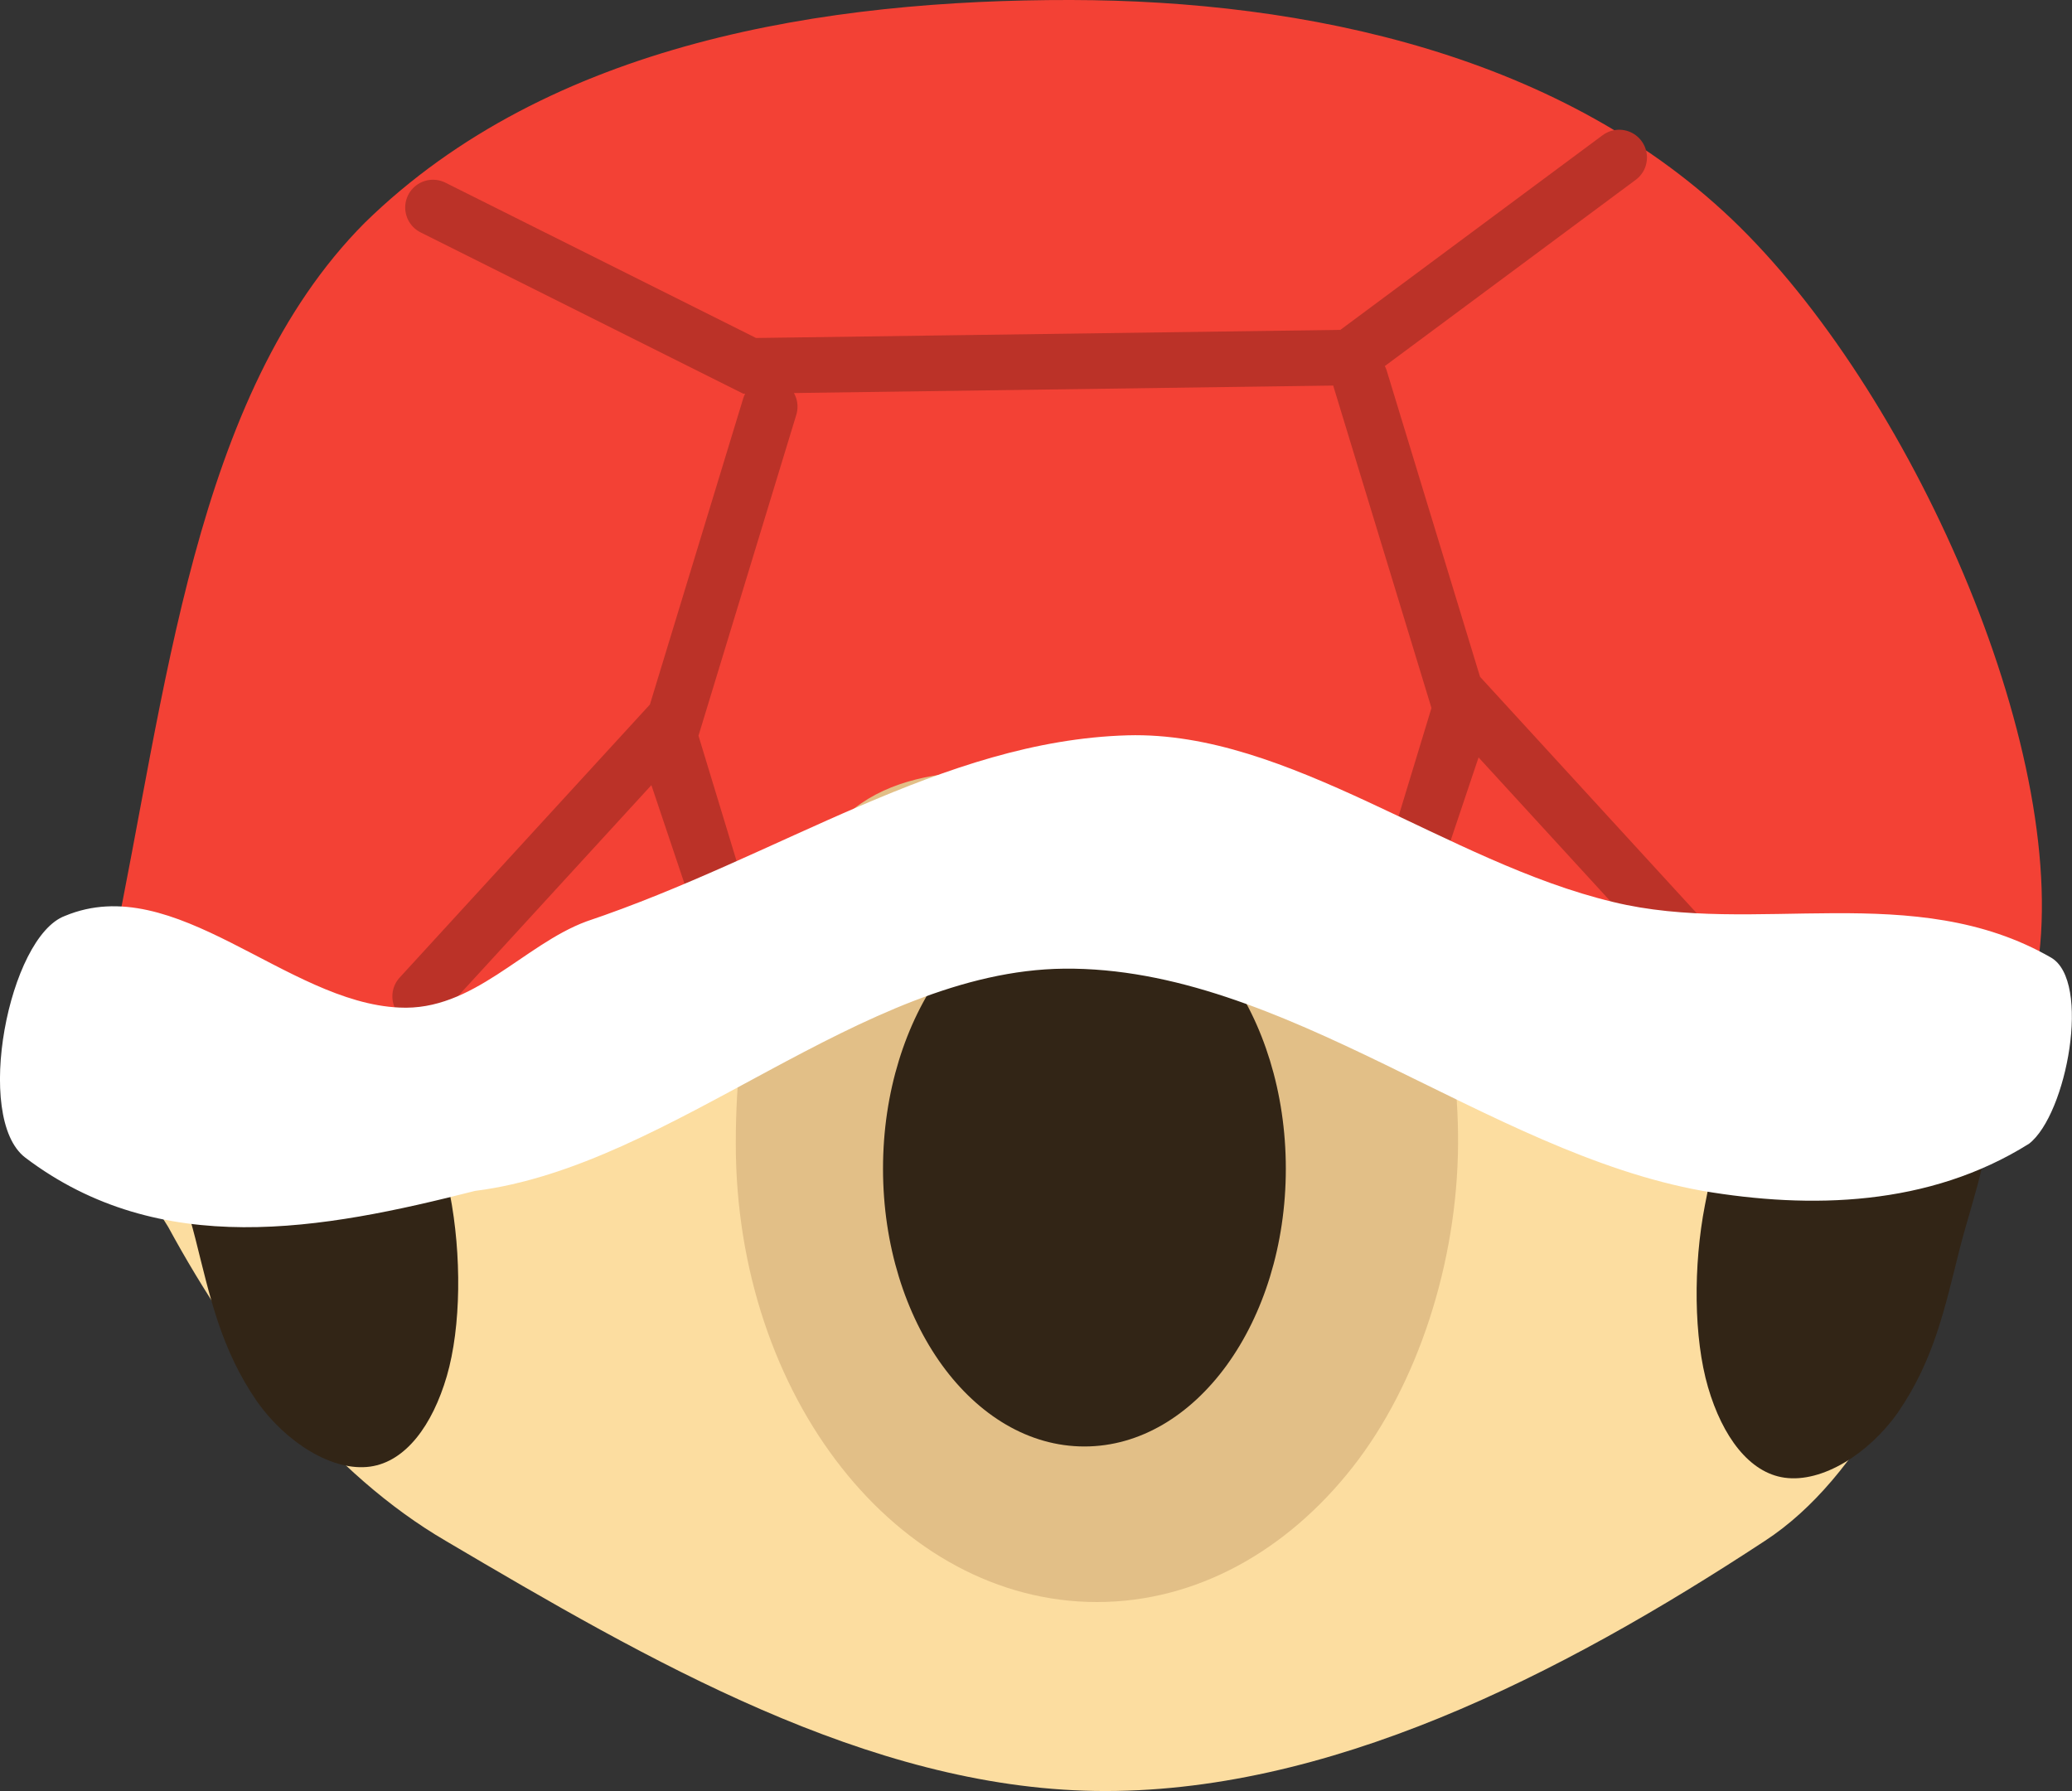 <svg version="1.1" xmlns="http://www.w3.org/2000/svg" xmlns:xlink="http://www.w3.org/1999/xlink" width="37.293" height="32.237" viewBox="0,0,37.293,32.237"><rect x="0" y="0" width="37.293" height="32.237" fill="#333333" stroke="none"/><g transform="translate(-221.457,-163.915)"><g data-paper-data="{&quot;isPaintingLayer&quot;:true}" fill-rule="nonzero" stroke-linejoin="miter" stroke-miterlimit="10" stroke-dasharray="" stroke-dashoffset="0" style="mix-blend-mode: normal"><path d="M256.606,180.35c1.378,0.782 0.743,3.675 0.248,5.3c-0.701,2.368 -1.884,4.862 -3.633,6c-3.695,2.427 -7.89,4.565 -12.056,4.5c-4.091,-0.065 -8.019,-2.337 -11.684,-4.5c-2.057,-1.2 -3.741,-3.34 -4.996,-5.65c-0.747,-1.181 -1.915,-3.741 -0.743,-4.35c4.048,-2.1 8.717,-1.434 13.129,-1.95c3.211,-0.001 6.47,0.313 9.702,0.4c3.241,0.089 7.005,-1.461 10.033,0.25z" fill="#fcdda0" stroke="none" stroke-width="0.917" stroke-linecap="round"/><path d="M228.112,181.292c0.823,1.047 1.163,2.668 1.442,4.11c0.213,1.095 0.204,2.392 -0.055,3.282c-0.26,0.889 -0.742,1.538 -1.377,1.628c-0.68,0.096 -1.518,-0.435 -2.038,-1.17c-0.66,-0.956 -0.852,-1.91 -1.109,-2.927c-0.25,-0.992 -0.706,-2.093 -0.454,-2.964c0.283,-0.986 1.123,-1.45 1.839,-1.844c0.508,-0.279 1.279,-0.687 1.75,-0.115z" fill="#322516" stroke="none" stroke-width="0.79" stroke-linecap="butt"/><path d="M252.773,168.002c3.194,3.157 6.011,9.611 5.334,13.458c-0.395,2.219 -4.903,-0.714 -7.361,-0.725c-4.663,-0.042 -9.338,-0.269 -13.995,0c-3.932,0.425 -7.79,2.159 -11.727,2.078c-0.984,-0.02 -1.781,-0.65 -1.541,-1.788c0.962,-4.565 1.45,-9.994 4.537,-13.098c3.325,-3.257 8.328,-4.018 12.711,-4.012c4.216,0.007 8.892,0.977 12.042,4.087z" data-paper-data="{&quot;origPos&quot;:null}" fill="#f34135" stroke="none" stroke-width="0.913" stroke-linecap="round"/><path d="M245.9,179.25c1.265,1.281 1.81,3.213 1.8,5.25c-0.011,2.141 -0.728,4.339 -1.905,5.832c-1.177,1.494 -2.802,2.418 -4.595,2.418c-1.793,0 -3.418,-0.924 -4.595,-2.418c-1.177,-1.493 -1.905,-3.556 -1.905,-5.832c0,-2.276 0.465,-4.386 1.905,-5.832c1.186,-1.193 3.278,-0.85 4.945,-0.768c1.48,0.023 3.311,0.146 4.35,1.35z" fill="#e2bf87" stroke="none" stroke-width="1" stroke-linecap="butt"/><path d="M252.231,181.349l-4.366,-4.764l-1.038,3.09l0.917,-3.017l-1.805,-5.922" data-paper-data="{&quot;origPos&quot;:null}" fill="none" stroke="#bb3228" stroke-width="1" stroke-linecap="round"/><path d="M243.538,181.415c0.656,0.906 1.062,2.156 1.062,3.535c0,1.379 -0.406,2.629 -1.062,3.535c-0.657,0.905 -1.563,1.465 -2.563,1.465c-1,0 -1.906,-0.56 -2.563,-1.465c-0.656,-0.906 -1.062,-2.156 -1.062,-3.535c0,-1.379 0.406,-2.629 1.062,-3.535c0.657,-0.905 1.563,-1.465 2.563,-1.465c1,0 1.906,0.56 2.563,1.465z" fill="#322516" stroke="none" stroke-width="1" stroke-linecap="butt"/><path d="M255.338,181.607c0.716,0.394 1.556,0.858 1.839,1.844c0.252,0.871 -0.204,1.972 -0.454,2.964c-0.257,1.017 -0.449,1.971 -1.109,2.927c-0.52,0.736 -1.357,1.266 -2.038,1.17c-0.634,-0.089 -1.117,-0.739 -1.377,-1.628c-0.259,-0.889 -0.268,-2.187 -0.055,-3.282c0.28,-1.442 0.62,-3.063 1.442,-4.11c0.471,-0.572 1.242,-0.164 1.75,0.115z" fill="#322516" stroke="none" stroke-width="0.79" stroke-linecap="butt"/><path d="M235.311,171.235l-1.805,5.922l0.917,3.017l-1.038,-3.09l-4.366,4.764" data-paper-data="{&quot;origPos&quot;:null}" fill="none" stroke="#bb3228" stroke-width="1" stroke-linecap="round"/><path d="M240.608,181.35c-3.661,0.038 -7.025,3.55 -10.602,4c-2.749,0.701 -5.666,1.241 -8.095,-0.6c-0.933,-0.714 -0.297,-3.975 0.716,-4.35c1.979,-0.825 3.979,1.56 6.017,1.65c1.33,0.069 2.236,-1.131 3.367,-1.55c3.485,-1.173 6.404,-3.255 9.742,-3.35c2.906,-0.08 5.739,2.285 8.739,3c2.549,0.621 5.417,-0.417 7.88,1c0.731,0.421 0.285,2.822 -0.394,3.35c-1.804,1.133 -3.944,1.177 -5.874,0.85c-3.899,-0.698 -7.529,-4.039 -11.498,-4z" fill="#ffffff" stroke="none" stroke-width="0.87" stroke-linecap="round"/><path d="M250.6,166.75l-4.85,3.6l-10.8,0.15l-5.7,-2.85" data-paper-data="{&quot;origPos&quot;:null}" fill="none" stroke="#bb3228" stroke-width="1" stroke-linecap="round"/></g></g></svg>